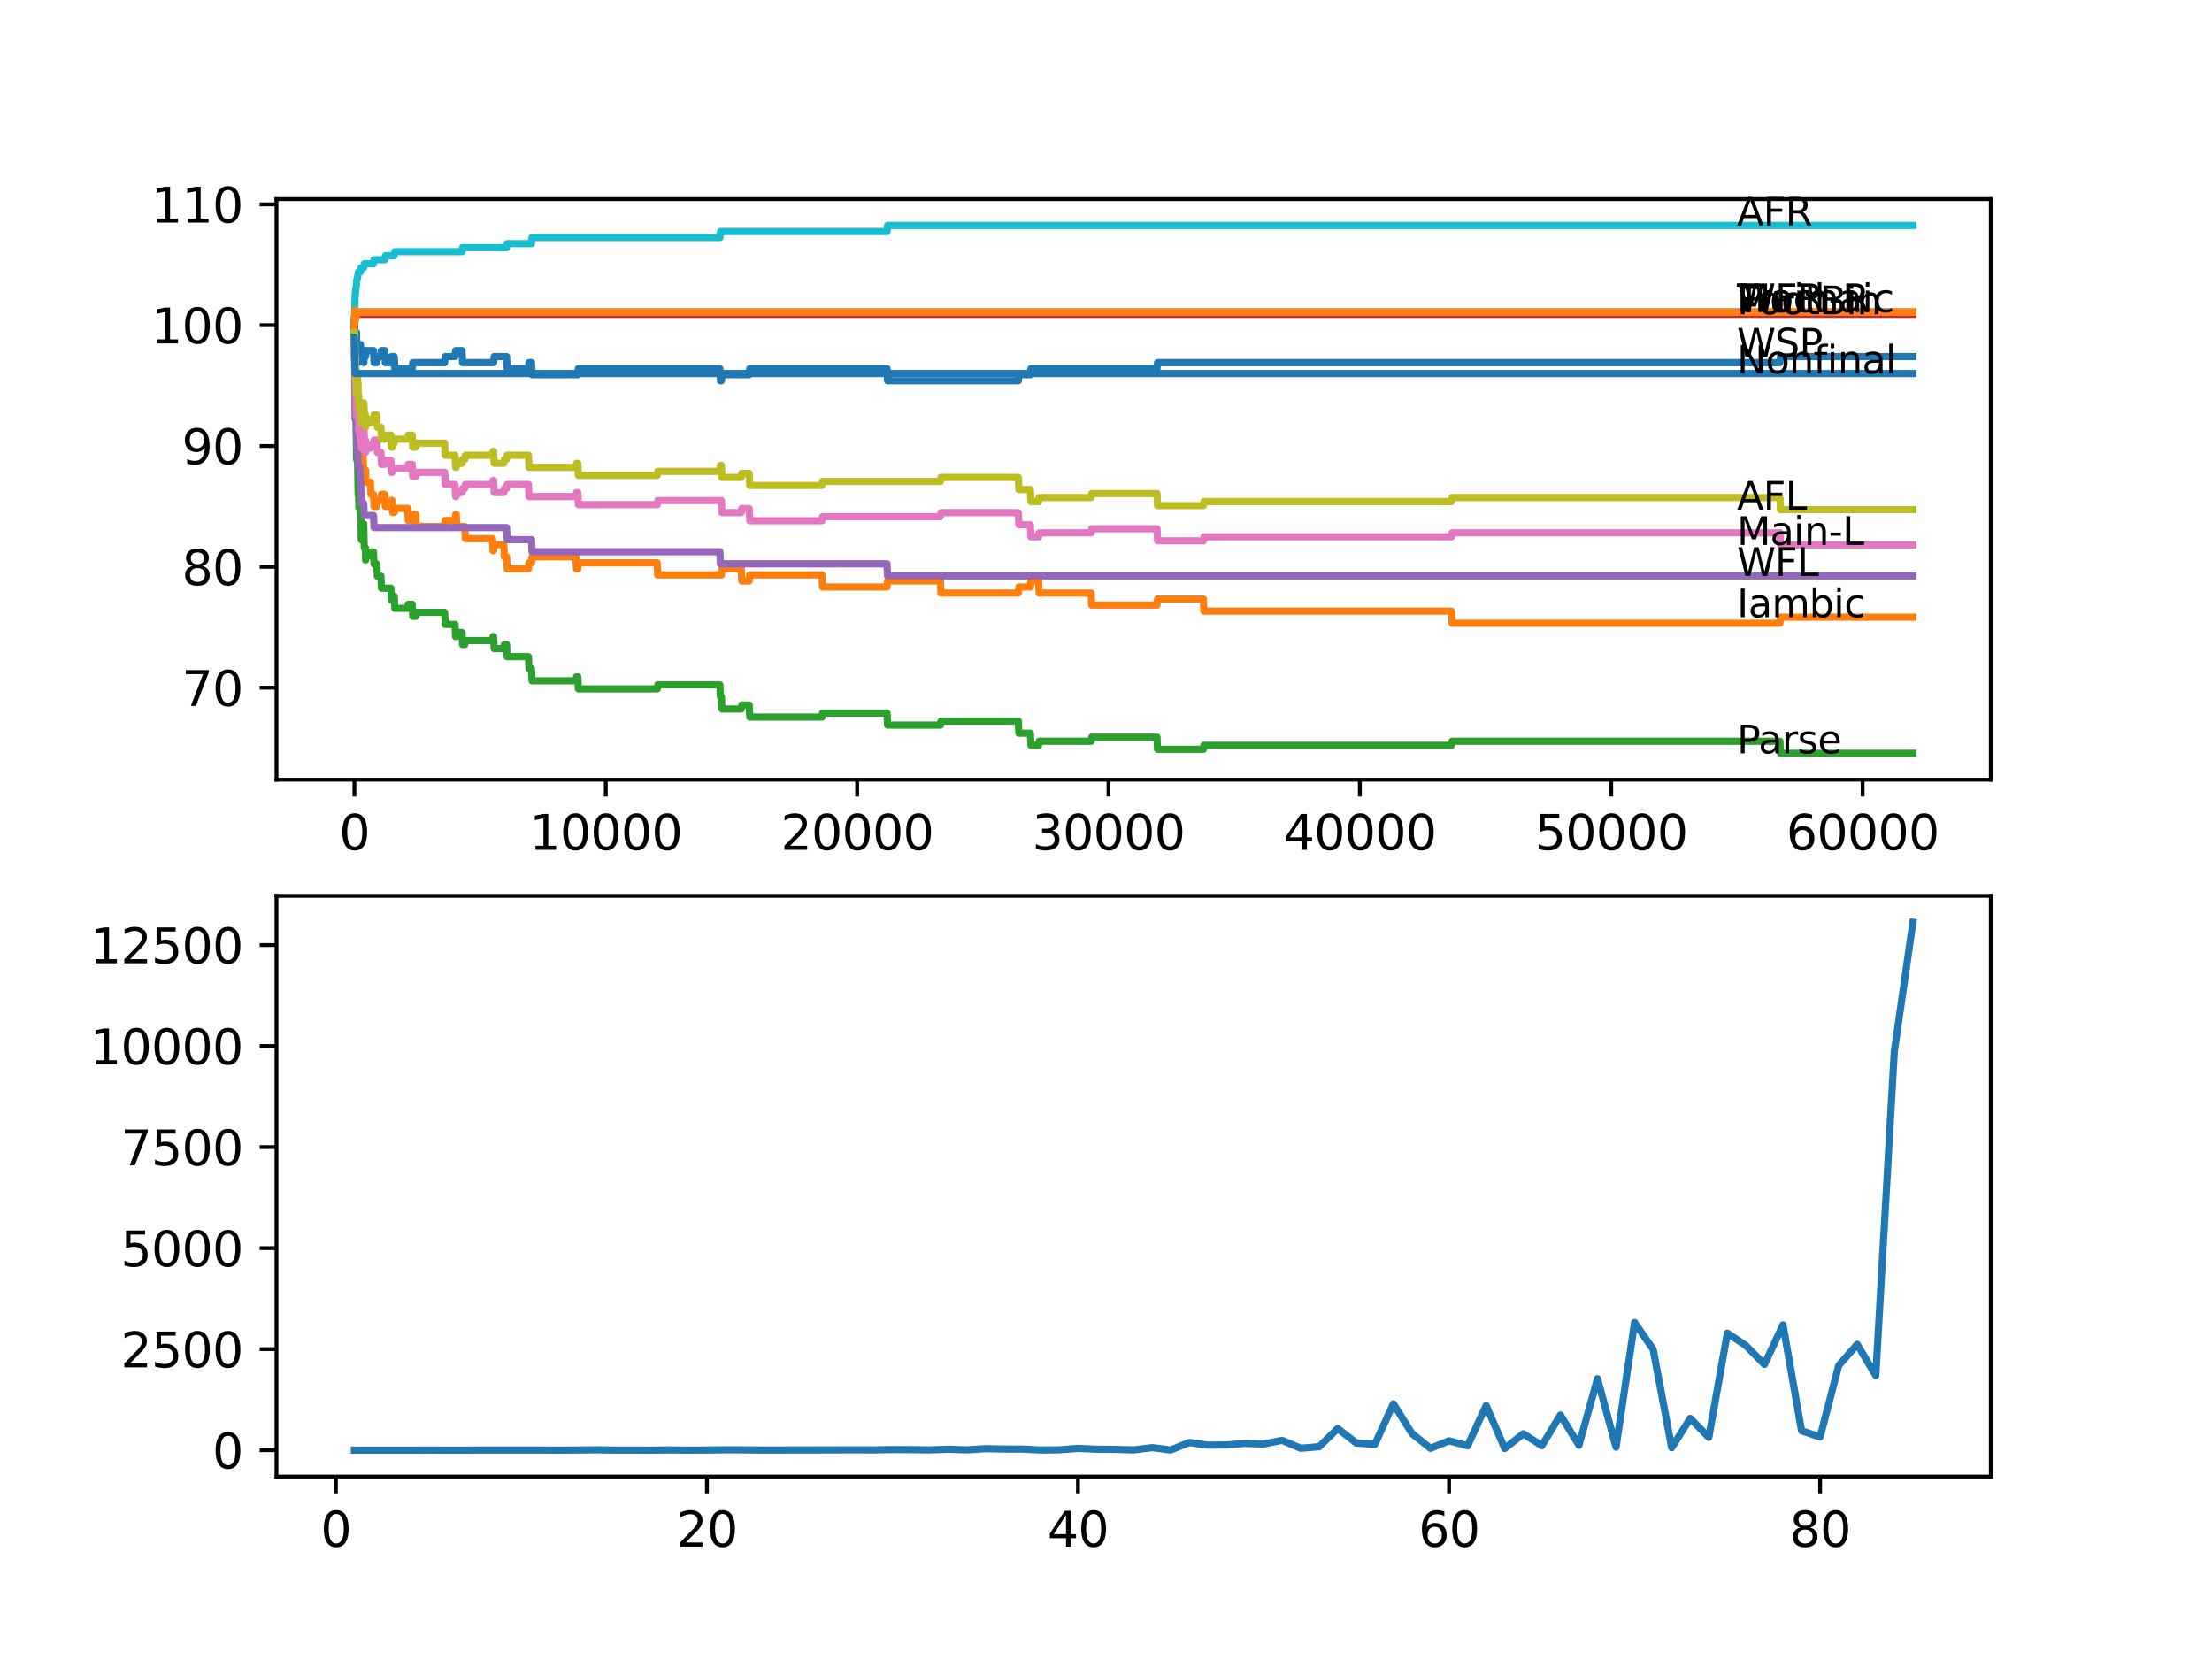 <?xml version="1.0" encoding="utf-8" standalone="no"?>
<!DOCTYPE svg PUBLIC "-//W3C//DTD SVG 1.1//EN"
  "http://www.w3.org/Graphics/SVG/1.1/DTD/svg11.dtd">
<svg xmlns:xlink="http://www.w3.org/1999/xlink" width="460.8pt" height="345.6pt" viewBox="0 0 460.8 345.6" xmlns="http://www.w3.org/2000/svg" version="1.1">
 <defs>
  <style type="text/css">*{stroke-linejoin: round; stroke-linecap: butt}</style>
 </defs>
 <g id="figure_1">
  <g id="patch_1">
   <path d="M 0 345.6 
L 460.8 345.6 
L 460.8 0 
L 0 0 
z
" style="fill: #ffffff"/>
  </g>
  <g id="axes_1">
   <g id="patch_2">
    <path d="M 57.6 162.432 
L 414.72 162.432 
L 414.72 41.472 
L 57.6 41.472 
z
" style="fill: #ffffff"/>
   </g>
   <g id="matplotlib.axis_1">
    <g id="xtick_1">
     <g id="line2d_1">
      <defs>
       <path id="m4bebb67bb1" d="M 0 0 
L 0 3.5 
" style="stroke: #000000; stroke-width: 0.8"/>
      </defs>
      <g>
       <use xlink:href="#m4bebb67bb1" x="73.827" y="162.432" style="stroke: #000000; stroke-width: 0.8"/>
      </g>
     </g>
     <g id="text_1">
      <!-- 0 -->
      <g transform="translate(70.646 177.03)scale(0.1 -0.1)">
       <defs>
        <path id="DejaVuSans-30" d="M 2034 4250 
Q 1547 4250 1301 3770 
Q 1056 3291 1056 2328 
Q 1056 1369 1301 889 
Q 1547 409 2034 409 
Q 2525 409 2770 889 
Q 3016 1369 3016 2328 
Q 3016 3291 2770 3770 
Q 2525 4250 2034 4250 
z
M 2034 4750 
Q 2819 4750 3233 4129 
Q 3647 3509 3647 2328 
Q 3647 1150 3233 529 
Q 2819 -91 2034 -91 
Q 1250 -91 836 529 
Q 422 1150 422 2328 
Q 422 3509 836 4129 
Q 1250 4750 2034 4750 
z
" transform="scale(0.016)"/>
       </defs>
       <use xlink:href="#DejaVuSans-30"/>
      </g>
     </g>
    </g>
    <g id="xtick_2">
     <g id="line2d_2">
      <g>
       <use xlink:href="#m4bebb67bb1" x="126.192" y="162.432" style="stroke: #000000; stroke-width: 0.8"/>
      </g>
     </g>
     <g id="text_2">
      <!-- 10000 -->
      <g transform="translate(110.286 177.03)scale(0.1 -0.1)">
       <defs>
        <path id="DejaVuSans-31" d="M 794 531 
L 1825 531 
L 1825 4091 
L 703 3866 
L 703 4441 
L 1819 4666 
L 2450 4666 
L 2450 531 
L 3481 531 
L 3481 0 
L 794 0 
L 794 531 
z
" transform="scale(0.016)"/>
       </defs>
       <use xlink:href="#DejaVuSans-31"/>
       <use xlink:href="#DejaVuSans-30" x="63.623"/>
       <use xlink:href="#DejaVuSans-30" x="127.246"/>
       <use xlink:href="#DejaVuSans-30" x="190.869"/>
       <use xlink:href="#DejaVuSans-30" x="254.492"/>
      </g>
     </g>
    </g>
    <g id="xtick_3">
     <g id="line2d_3">
      <g>
       <use xlink:href="#m4bebb67bb1" x="178.556" y="162.432" style="stroke: #000000; stroke-width: 0.8"/>
      </g>
     </g>
     <g id="text_3">
      <!-- 20000 -->
      <g transform="translate(162.65 177.03)scale(0.1 -0.1)">
       <defs>
        <path id="DejaVuSans-32" d="M 1228 531 
L 3431 531 
L 3431 0 
L 469 0 
L 469 531 
Q 828 903 1448 1529 
Q 2069 2156 2228 2338 
Q 2531 2678 2651 2914 
Q 2772 3150 2772 3378 
Q 2772 3750 2511 3984 
Q 2250 4219 1831 4219 
Q 1534 4219 1204 4116 
Q 875 4013 500 3803 
L 500 4441 
Q 881 4594 1212 4672 
Q 1544 4750 1819 4750 
Q 2544 4750 2975 4387 
Q 3406 4025 3406 3419 
Q 3406 3131 3298 2873 
Q 3191 2616 2906 2266 
Q 2828 2175 2409 1742 
Q 1991 1309 1228 531 
z
" transform="scale(0.016)"/>
       </defs>
       <use xlink:href="#DejaVuSans-32"/>
       <use xlink:href="#DejaVuSans-30" x="63.623"/>
       <use xlink:href="#DejaVuSans-30" x="127.246"/>
       <use xlink:href="#DejaVuSans-30" x="190.869"/>
       <use xlink:href="#DejaVuSans-30" x="254.492"/>
      </g>
     </g>
    </g>
    <g id="xtick_4">
     <g id="line2d_4">
      <g>
       <use xlink:href="#m4bebb67bb1" x="230.921" y="162.432" style="stroke: #000000; stroke-width: 0.8"/>
      </g>
     </g>
     <g id="text_4">
      <!-- 30000 -->
      <g transform="translate(215.015 177.03)scale(0.1 -0.1)">
       <defs>
        <path id="DejaVuSans-33" d="M 2597 2516 
Q 3050 2419 3304 2112 
Q 3559 1806 3559 1356 
Q 3559 666 3084 287 
Q 2609 -91 1734 -91 
Q 1441 -91 1130 -33 
Q 819 25 488 141 
L 488 750 
Q 750 597 1062 519 
Q 1375 441 1716 441 
Q 2309 441 2620 675 
Q 2931 909 2931 1356 
Q 2931 1769 2642 2001 
Q 2353 2234 1838 2234 
L 1294 2234 
L 1294 2753 
L 1863 2753 
Q 2328 2753 2575 2939 
Q 2822 3125 2822 3475 
Q 2822 3834 2567 4026 
Q 2313 4219 1838 4219 
Q 1578 4219 1281 4162 
Q 984 4106 628 3988 
L 628 4550 
Q 988 4650 1302 4700 
Q 1616 4750 1894 4750 
Q 2613 4750 3031 4423 
Q 3450 4097 3450 3541 
Q 3450 3153 3228 2886 
Q 3006 2619 2597 2516 
z
" transform="scale(0.016)"/>
       </defs>
       <use xlink:href="#DejaVuSans-33"/>
       <use xlink:href="#DejaVuSans-30" x="63.623"/>
       <use xlink:href="#DejaVuSans-30" x="127.246"/>
       <use xlink:href="#DejaVuSans-30" x="190.869"/>
       <use xlink:href="#DejaVuSans-30" x="254.492"/>
      </g>
     </g>
    </g>
    <g id="xtick_5">
     <g id="line2d_5">
      <g>
       <use xlink:href="#m4bebb67bb1" x="283.285" y="162.432" style="stroke: #000000; stroke-width: 0.8"/>
      </g>
     </g>
     <g id="text_5">
      <!-- 40000 -->
      <g transform="translate(267.379 177.03)scale(0.1 -0.1)">
       <defs>
        <path id="DejaVuSans-34" d="M 2419 4116 
L 825 1625 
L 2419 1625 
L 2419 4116 
z
M 2253 4666 
L 3047 4666 
L 3047 1625 
L 3713 1625 
L 3713 1100 
L 3047 1100 
L 3047 0 
L 2419 0 
L 2419 1100 
L 313 1100 
L 313 1709 
L 2253 4666 
z
" transform="scale(0.016)"/>
       </defs>
       <use xlink:href="#DejaVuSans-34"/>
       <use xlink:href="#DejaVuSans-30" x="63.623"/>
       <use xlink:href="#DejaVuSans-30" x="127.246"/>
       <use xlink:href="#DejaVuSans-30" x="190.869"/>
       <use xlink:href="#DejaVuSans-30" x="254.492"/>
      </g>
     </g>
    </g>
    <g id="xtick_6">
     <g id="line2d_6">
      <g>
       <use xlink:href="#m4bebb67bb1" x="335.65" y="162.432" style="stroke: #000000; stroke-width: 0.8"/>
      </g>
     </g>
     <g id="text_6">
      <!-- 50000 -->
      <g transform="translate(319.744 177.03)scale(0.1 -0.1)">
       <defs>
        <path id="DejaVuSans-35" d="M 691 4666 
L 3169 4666 
L 3169 4134 
L 1269 4134 
L 1269 2991 
Q 1406 3038 1543 3061 
Q 1681 3084 1819 3084 
Q 2600 3084 3056 2656 
Q 3513 2228 3513 1497 
Q 3513 744 3044 326 
Q 2575 -91 1722 -91 
Q 1428 -91 1123 -41 
Q 819 9 494 109 
L 494 744 
Q 775 591 1075 516 
Q 1375 441 1709 441 
Q 2250 441 2565 725 
Q 2881 1009 2881 1497 
Q 2881 1984 2565 2268 
Q 2250 2553 1709 2553 
Q 1456 2553 1204 2497 
Q 953 2441 691 2322 
L 691 4666 
z
" transform="scale(0.016)"/>
       </defs>
       <use xlink:href="#DejaVuSans-35"/>
       <use xlink:href="#DejaVuSans-30" x="63.623"/>
       <use xlink:href="#DejaVuSans-30" x="127.246"/>
       <use xlink:href="#DejaVuSans-30" x="190.869"/>
       <use xlink:href="#DejaVuSans-30" x="254.492"/>
      </g>
     </g>
    </g>
    <g id="xtick_7">
     <g id="line2d_7">
      <g>
       <use xlink:href="#m4bebb67bb1" x="388.014" y="162.432" style="stroke: #000000; stroke-width: 0.8"/>
      </g>
     </g>
     <g id="text_7">
      <!-- 60000 -->
      <g transform="translate(372.108 177.03)scale(0.1 -0.1)">
       <defs>
        <path id="DejaVuSans-36" d="M 2113 2584 
Q 1688 2584 1439 2293 
Q 1191 2003 1191 1497 
Q 1191 994 1439 701 
Q 1688 409 2113 409 
Q 2538 409 2786 701 
Q 3034 994 3034 1497 
Q 3034 2003 2786 2293 
Q 2538 2584 2113 2584 
z
M 3366 4563 
L 3366 3988 
Q 3128 4100 2886 4159 
Q 2644 4219 2406 4219 
Q 1781 4219 1451 3797 
Q 1122 3375 1075 2522 
Q 1259 2794 1537 2939 
Q 1816 3084 2150 3084 
Q 2853 3084 3261 2657 
Q 3669 2231 3669 1497 
Q 3669 778 3244 343 
Q 2819 -91 2113 -91 
Q 1303 -91 875 529 
Q 447 1150 447 2328 
Q 447 3434 972 4092 
Q 1497 4750 2381 4750 
Q 2619 4750 2861 4703 
Q 3103 4656 3366 4563 
z
" transform="scale(0.016)"/>
       </defs>
       <use xlink:href="#DejaVuSans-36"/>
       <use xlink:href="#DejaVuSans-30" x="63.623"/>
       <use xlink:href="#DejaVuSans-30" x="127.246"/>
       <use xlink:href="#DejaVuSans-30" x="190.869"/>
       <use xlink:href="#DejaVuSans-30" x="254.492"/>
      </g>
     </g>
    </g>
   </g>
   <g id="matplotlib.axis_2">
    <g id="ytick_1">
     <g id="line2d_8">
      <defs>
       <path id="m817c973806" d="M 0 0 
L -3.5 0 
" style="stroke: #000000; stroke-width: 0.8"/>
      </defs>
      <g>
       <use xlink:href="#m817c973806" x="57.6" y="143.257" style="stroke: #000000; stroke-width: 0.8"/>
      </g>
     </g>
     <g id="text_8">
      <!-- 70 -->
      <g transform="translate(37.875 147.056)scale(0.1 -0.1)">
       <defs>
        <path id="DejaVuSans-37" d="M 525 4666 
L 3525 4666 
L 3525 4397 
L 1831 0 
L 1172 0 
L 2766 4134 
L 525 4134 
L 525 4666 
z
" transform="scale(0.016)"/>
       </defs>
       <use xlink:href="#DejaVuSans-37"/>
       <use xlink:href="#DejaVuSans-30" x="63.623"/>
      </g>
     </g>
    </g>
    <g id="ytick_2">
     <g id="line2d_9">
      <g>
       <use xlink:href="#m817c973806" x="57.6" y="118.084" style="stroke: #000000; stroke-width: 0.8"/>
      </g>
     </g>
     <g id="text_9">
      <!-- 80 -->
      <g transform="translate(37.875 121.883)scale(0.1 -0.1)">
       <defs>
        <path id="DejaVuSans-38" d="M 2034 2216 
Q 1584 2216 1326 1975 
Q 1069 1734 1069 1313 
Q 1069 891 1326 650 
Q 1584 409 2034 409 
Q 2484 409 2743 651 
Q 3003 894 3003 1313 
Q 3003 1734 2745 1975 
Q 2488 2216 2034 2216 
z
M 1403 2484 
Q 997 2584 770 2862 
Q 544 3141 544 3541 
Q 544 4100 942 4425 
Q 1341 4750 2034 4750 
Q 2731 4750 3128 4425 
Q 3525 4100 3525 3541 
Q 3525 3141 3298 2862 
Q 3072 2584 2669 2484 
Q 3125 2378 3379 2068 
Q 3634 1759 3634 1313 
Q 3634 634 3220 271 
Q 2806 -91 2034 -91 
Q 1263 -91 848 271 
Q 434 634 434 1313 
Q 434 1759 690 2068 
Q 947 2378 1403 2484 
z
M 1172 3481 
Q 1172 3119 1398 2916 
Q 1625 2713 2034 2713 
Q 2441 2713 2670 2916 
Q 2900 3119 2900 3481 
Q 2900 3844 2670 4047 
Q 2441 4250 2034 4250 
Q 1625 4250 1398 4047 
Q 1172 3844 1172 3481 
z
" transform="scale(0.016)"/>
       </defs>
       <use xlink:href="#DejaVuSans-38"/>
       <use xlink:href="#DejaVuSans-30" x="63.623"/>
      </g>
     </g>
    </g>
    <g id="ytick_3">
     <g id="line2d_10">
      <g>
       <use xlink:href="#m817c973806" x="57.6" y="92.911" style="stroke: #000000; stroke-width: 0.8"/>
      </g>
     </g>
     <g id="text_10">
      <!-- 90 -->
      <g transform="translate(37.875 96.71)scale(0.1 -0.1)">
       <defs>
        <path id="DejaVuSans-39" d="M 703 97 
L 703 672 
Q 941 559 1184 500 
Q 1428 441 1663 441 
Q 2288 441 2617 861 
Q 2947 1281 2994 2138 
Q 2813 1869 2534 1725 
Q 2256 1581 1919 1581 
Q 1219 1581 811 2004 
Q 403 2428 403 3163 
Q 403 3881 828 4315 
Q 1253 4750 1959 4750 
Q 2769 4750 3195 4129 
Q 3622 3509 3622 2328 
Q 3622 1225 3098 567 
Q 2575 -91 1691 -91 
Q 1453 -91 1209 -44 
Q 966 3 703 97 
z
M 1959 2075 
Q 2384 2075 2632 2365 
Q 2881 2656 2881 3163 
Q 2881 3666 2632 3958 
Q 2384 4250 1959 4250 
Q 1534 4250 1286 3958 
Q 1038 3666 1038 3163 
Q 1038 2656 1286 2365 
Q 1534 2075 1959 2075 
z
" transform="scale(0.016)"/>
       </defs>
       <use xlink:href="#DejaVuSans-39"/>
       <use xlink:href="#DejaVuSans-30" x="63.623"/>
      </g>
     </g>
    </g>
    <g id="ytick_4">
     <g id="line2d_11">
      <g>
       <use xlink:href="#m817c973806" x="57.6" y="67.738" style="stroke: #000000; stroke-width: 0.8"/>
      </g>
     </g>
     <g id="text_11">
      <!-- 100 -->
      <g transform="translate(31.512 71.537)scale(0.1 -0.1)">
       <use xlink:href="#DejaVuSans-31"/>
       <use xlink:href="#DejaVuSans-30" x="63.623"/>
       <use xlink:href="#DejaVuSans-30" x="127.246"/>
      </g>
     </g>
    </g>
    <g id="ytick_5">
     <g id="line2d_12">
      <g>
       <use xlink:href="#m817c973806" x="57.6" y="42.565" style="stroke: #000000; stroke-width: 0.8"/>
      </g>
     </g>
     <g id="text_12">
      <!-- 110 -->
      <g transform="translate(31.512 46.364)scale(0.1 -0.1)">
       <use xlink:href="#DejaVuSans-31"/>
       <use xlink:href="#DejaVuSans-31" x="63.623"/>
       <use xlink:href="#DejaVuSans-30" x="127.246"/>
      </g>
     </g>
    </g>
   </g>
   <g id="line2d_13">
    <path d="M 73.833 67.738 
L 73.948 71.765 
L 73.969 71.765 
L 74.026 69.248 
L 74.084 70.507 
L 74.1 70.507 
L 74.194 69.248 
L 74.199 71.765 
L 74.205 71.765 
L 74.21 71.765 
L 74.257 69.248 
L 74.32 71.765 
L 74.403 71.765 
L 74.487 74.283 
L 74.513 73.024 
L 74.555 73.024 
L 74.592 75.541 
L 74.665 74.283 
L 74.712 74.283 
L 74.828 73.024 
L 74.948 73.024 
L 75.063 71.765 
L 75.095 71.765 
L 75.21 74.283 
L 75.236 74.283 
L 75.351 73.024 
L 75.765 73.024 
L 75.802 75.541 
L 75.875 74.283 
L 76.132 74.283 
L 76.247 73.024 
L 77.802 73.024 
L 77.917 75.541 
L 78.477 75.541 
L 78.593 74.283 
L 79.352 74.283 
L 79.467 73.024 
L 80.153 73.024 
L 80.268 75.541 
L 81.426 75.541 
L 81.541 74.283 
L 82.127 74.283 
L 82.242 76.8 
L 85.861 76.8 
L 85.976 75.541 
L 92.626 75.541 
L 92.742 74.283 
L 94.794 74.283 
L 94.909 73.024 
L 96.25 73.024 
L 96.365 75.541 
L 102.822 75.541 
L 102.937 74.283 
L 105.529 74.283 
L 105.644 76.8 
L 110.085 76.8 
L 110.2 75.541 
L 110.718 75.541 
L 110.833 78.059 
L 120.369 78.059 
L 120.484 76.8 
L 149.965 76.8 
L 150.081 79.317 
L 150.29 79.317 
L 150.405 78.059 
L 156.071 78.059 
L 156.186 76.8 
L 184.788 76.8 
L 184.903 79.317 
L 212.133 79.317 
L 212.248 78.059 
L 214.641 78.059 
L 214.756 76.8 
L 241.022 76.8 
L 241.137 75.541 
L 370.786 75.541 
L 370.902 74.283 
L 398.487 74.283 
L 398.487 74.283 
" clip-path="url(#p90374bee3c)" style="fill: none; stroke: #1f77b4; stroke-width: 1.5; stroke-linecap: square"/>
   </g>
   <g id="line2d_14">
    <path d="M 73.833 67.738 
L 73.848 67.109 
L 73.875 74.66 
L 73.885 74.66 
L 73.906 74.66 
L 74.016 77.807 
L 74.037 76.548 
L 74.084 82.842 
L 74.11 81.583 
L 74.152 81.583 
L 74.21 84.1 
L 74.262 81.583 
L 74.288 81.583 
L 74.414 89.135 
L 74.487 89.135 
L 74.555 87.876 
L 74.561 90.393 
L 74.597 89.135 
L 74.712 89.135 
L 74.754 87.876 
L 74.76 90.393 
L 74.817 90.393 
L 74.948 90.393 
L 75.063 89.135 
L 75.236 89.135 
L 75.257 87.876 
L 75.309 92.911 
L 75.33 92.911 
L 75.535 92.911 
L 75.65 95.428 
L 75.66 95.428 
L 75.781 100.463 
L 75.802 100.463 
L 75.917 99.204 
L 76.132 99.204 
L 76.158 97.945 
L 76.163 100.463 
L 76.236 100.463 
L 77.153 100.463 
L 77.268 102.98 
L 77.802 102.98 
L 77.917 105.497 
L 78.477 105.497 
L 78.593 104.239 
L 79.352 104.239 
L 79.467 102.98 
L 80.153 102.98 
L 80.268 105.497 
L 81.426 105.497 
L 81.541 104.239 
L 81.677 104.239 
L 81.792 106.756 
L 82.127 106.756 
L 82.242 105.917 
L 84.934 105.917 
L 85.049 108.434 
L 85.861 108.434 
L 85.976 107.175 
L 86.615 107.175 
L 86.73 109.693 
L 92.626 109.693 
L 92.742 108.434 
L 94.794 108.434 
L 94.909 107.175 
L 95.035 107.175 
L 95.15 109.693 
L 96.821 109.693 
L 96.936 112.21 
L 102.607 112.21 
L 102.722 114.727 
L 102.822 114.727 
L 102.937 113.469 
L 104.948 113.469 
L 105.063 115.986 
L 105.529 115.986 
L 105.644 118.503 
L 110.085 118.503 
L 110.2 117.245 
L 110.718 117.245 
L 110.833 115.986 
L 119.976 115.986 
L 120.092 118.503 
L 120.369 118.503 
L 120.484 117.245 
L 136.911 117.245 
L 137.026 119.762 
L 150.29 119.762 
L 150.405 118.503 
L 154.411 118.503 
L 154.526 121.02 
L 156.071 121.02 
L 156.186 119.762 
L 171.236 119.762 
L 171.351 122.279 
L 184.788 122.279 
L 184.903 121.02 
L 195.9 121.02 
L 196.015 123.538 
L 212.133 123.538 
L 212.248 122.279 
L 214.641 122.279 
L 214.756 121.02 
L 216.353 121.02 
L 216.468 123.538 
L 227.308 123.538 
L 227.423 126.055 
L 241.022 126.055 
L 241.137 124.796 
L 250.683 124.796 
L 250.798 127.314 
L 302.378 127.314 
L 302.493 129.831 
L 370.786 129.831 
L 370.902 128.572 
L 398.487 128.572 
L 398.487 128.572 
" clip-path="url(#p90374bee3c)" style="fill: none; stroke: #ff7f0e; stroke-width: 1.5; stroke-linecap: square"/>
   </g>
   <g id="line2d_15">
    <path d="M 73.833 67.738 
L 73.964 78.688 
L 74.016 78.688 
L 74.142 86.45 
L 74.152 86.45 
L 74.194 85.611 
L 74.215 90.645 
L 74.231 90.645 
L 74.288 95.68 
L 74.346 94.002 
L 74.367 94.002 
L 74.403 93.162 
L 74.409 95.68 
L 74.466 95.68 
L 74.487 95.68 
L 74.613 103.232 
L 74.712 103.232 
L 74.754 105.749 
L 74.822 104.91 
L 74.948 104.91 
L 75.063 107.427 
L 75.095 107.427 
L 75.21 109.944 
L 75.236 109.944 
L 75.257 112.462 
L 75.346 110.783 
L 75.535 110.783 
L 75.65 109.944 
L 75.66 109.944 
L 75.765 109.105 
L 75.885 114.14 
L 76.132 114.14 
L 76.158 116.657 
L 76.241 115.818 
L 77.153 115.818 
L 77.268 114.979 
L 77.802 114.979 
L 77.917 117.496 
L 78.477 117.496 
L 78.593 120.014 
L 79.352 120.014 
L 79.467 122.531 
L 81.426 122.531 
L 81.541 125.048 
L 81.677 125.048 
L 81.792 124.209 
L 82.127 124.209 
L 82.242 126.726 
L 84.934 126.726 
L 85.049 125.887 
L 85.861 125.887 
L 85.976 128.405 
L 86.615 128.405 
L 86.73 127.565 
L 92.626 127.565 
L 92.742 130.083 
L 94.794 130.083 
L 94.909 132.6 
L 95.035 132.6 
L 95.15 131.761 
L 96.25 131.761 
L 96.365 134.278 
L 96.821 134.278 
L 96.936 133.439 
L 102.607 133.439 
L 102.722 132.6 
L 102.822 132.6 
L 102.937 135.117 
L 104.948 135.117 
L 105.063 134.278 
L 105.529 134.278 
L 105.644 136.795 
L 110.085 136.795 
L 110.2 139.313 
L 110.718 139.313 
L 110.833 141.83 
L 119.976 141.83 
L 120.092 140.991 
L 120.369 140.991 
L 120.484 143.508 
L 136.911 143.508 
L 137.026 142.669 
L 149.965 142.669 
L 150.081 145.186 
L 150.29 145.186 
L 150.405 147.704 
L 154.411 147.704 
L 154.526 146.865 
L 156.071 146.865 
L 156.186 149.382 
L 171.236 149.382 
L 171.351 148.543 
L 184.788 148.543 
L 184.903 151.06 
L 195.9 151.06 
L 196.015 150.221 
L 212.133 150.221 
L 212.248 152.738 
L 214.641 152.738 
L 214.756 155.256 
L 216.353 155.256 
L 216.468 154.417 
L 227.308 154.417 
L 227.423 153.577 
L 241.022 153.577 
L 241.137 156.095 
L 250.683 156.095 
L 250.798 155.256 
L 302.378 155.256 
L 302.493 154.417 
L 370.786 154.417 
L 370.902 156.934 
L 398.487 156.934 
L 398.487 156.934 
" clip-path="url(#p90374bee3c)" style="fill: none; stroke: #2ca02c; stroke-width: 1.5; stroke-linecap: square"/>
   </g>
   <g id="line2d_16">
    <path d="M 73.833 67.738 
L 73.953 66.102 
L 74.037 66.102 
L 74.152 65.472 
L 398.487 65.472 
L 398.487 65.472 
" clip-path="url(#p90374bee3c)" style="fill: none; stroke: #d62728; stroke-width: 1.5; stroke-linecap: square"/>
   </g>
   <g id="line2d_17">
    <path d="M 73.833 70.255 
L 73.974 87.247 
L 74.194 87.247 
L 74.314 92.281 
L 74.403 92.281 
L 74.519 94.799 
L 74.555 94.799 
L 74.671 97.316 
L 74.948 97.316 
L 75.063 99.833 
L 75.095 99.833 
L 75.21 102.351 
L 75.236 102.351 
L 75.351 104.868 
L 75.765 104.868 
L 75.88 107.385 
L 77.802 107.385 
L 77.917 109.902 
L 105.529 109.902 
L 105.644 112.42 
L 110.718 112.42 
L 110.833 114.937 
L 149.965 114.937 
L 150.081 117.454 
L 184.788 117.454 
L 184.903 119.972 
L 398.487 119.972 
L 398.487 119.972 
" clip-path="url(#p90374bee3c)" style="fill: none; stroke: #9467bd; stroke-width: 1.5; stroke-linecap: square"/>
   </g>
   <g id="line2d_18">
    <path d="M 73.833 66.899 
L 73.843 66.899 
L 73.969 65.011 
L 398.487 65.011 
L 398.487 65.011 
" clip-path="url(#p90374bee3c)" style="fill: none; stroke: #8c564b; stroke-width: 1.5; stroke-linecap: square"/>
   </g>
   <g id="line2d_19">
    <path d="M 73.833 70.255 
L 73.838 70.255 
L 73.843 69.626 
L 73.869 74.157 
L 73.922 73.024 
L 73.927 73.024 
L 74.037 80.576 
L 74.047 79.108 
L 74.074 79.108 
L 74.152 83.303 
L 74.189 82.464 
L 74.194 82.464 
L 74.21 81.625 
L 74.236 86.659 
L 74.278 86.659 
L 74.288 86.659 
L 74.419 83.303 
L 74.487 83.303 
L 74.602 87.499 
L 74.712 87.499 
L 74.754 90.016 
L 74.822 89.177 
L 74.948 89.177 
L 75.063 91.694 
L 75.095 91.694 
L 75.21 90.855 
L 75.236 90.855 
L 75.257 93.372 
L 75.346 91.694 
L 75.535 91.694 
L 75.65 90.855 
L 75.66 90.855 
L 75.781 89.177 
L 75.802 89.177 
L 75.917 91.694 
L 76.132 91.694 
L 76.158 94.211 
L 76.241 93.372 
L 77.153 93.372 
L 77.268 92.533 
L 77.802 92.533 
L 77.917 91.694 
L 78.477 91.694 
L 78.593 94.211 
L 79.352 94.211 
L 79.467 96.729 
L 80.153 96.729 
L 80.268 95.89 
L 81.426 95.89 
L 81.541 98.407 
L 81.677 98.407 
L 81.792 97.568 
L 84.934 97.568 
L 85.049 96.729 
L 85.861 96.729 
L 85.976 99.246 
L 86.615 99.246 
L 86.73 98.407 
L 92.626 98.407 
L 92.742 100.924 
L 94.794 100.924 
L 94.909 103.441 
L 95.035 103.441 
L 95.15 102.602 
L 96.25 102.602 
L 96.365 101.763 
L 96.821 101.763 
L 96.936 100.924 
L 102.607 100.924 
L 102.722 100.085 
L 102.822 100.085 
L 102.937 102.602 
L 104.948 102.602 
L 105.063 101.763 
L 105.529 101.763 
L 105.644 100.924 
L 110.085 100.924 
L 110.2 103.441 
L 119.976 103.441 
L 120.092 102.602 
L 120.369 102.602 
L 120.484 105.12 
L 136.911 105.12 
L 137.026 104.28 
L 150.29 104.28 
L 150.405 106.798 
L 154.411 106.798 
L 154.526 105.959 
L 156.071 105.959 
L 156.186 108.476 
L 171.236 108.476 
L 171.351 107.637 
L 195.9 107.637 
L 196.015 106.798 
L 212.133 106.798 
L 212.248 109.315 
L 214.641 109.315 
L 214.756 111.832 
L 216.353 111.832 
L 216.468 110.993 
L 227.308 110.993 
L 227.423 110.154 
L 241.022 110.154 
L 241.137 112.671 
L 250.683 112.671 
L 250.798 111.832 
L 302.378 111.832 
L 302.493 110.993 
L 370.786 110.993 
L 370.902 113.511 
L 398.487 113.511 
L 398.487 113.511 
" clip-path="url(#p90374bee3c)" style="fill: none; stroke: #e377c2; stroke-width: 1.5; stroke-linecap: square"/>
   </g>
   <g id="line2d_20">
    <path d="M 73.833 66.899 
L 73.843 66.899 
L 73.969 65.011 
L 398.487 65.011 
L 398.487 65.011 
" clip-path="url(#p90374bee3c)" style="fill: none; stroke: #7f7f7f; stroke-width: 1.5; stroke-linecap: square"/>
   </g>
   <g id="line2d_21">
    <path d="M 73.833 70.255 
L 73.843 68.996 
L 73.869 73.528 
L 73.927 71.136 
L 74.026 77.429 
L 74.042 75.541 
L 74.074 74.702 
L 74.105 78.898 
L 74.131 78.898 
L 74.152 78.898 
L 74.21 77.22 
L 74.236 82.254 
L 74.241 82.254 
L 74.257 82.254 
L 74.388 78.898 
L 74.403 78.898 
L 74.487 78.059 
L 74.493 80.576 
L 74.503 80.576 
L 74.555 80.576 
L 74.592 79.737 
L 74.597 82.254 
L 74.655 82.254 
L 74.712 82.254 
L 74.754 84.771 
L 74.822 83.932 
L 74.948 83.932 
L 75.063 86.45 
L 75.095 86.45 
L 75.21 85.611 
L 75.236 85.611 
L 75.257 88.128 
L 75.346 86.45 
L 75.535 86.45 
L 75.65 85.611 
L 75.66 85.611 
L 75.781 83.932 
L 75.802 83.932 
L 75.917 86.45 
L 76.132 86.45 
L 76.158 88.967 
L 76.241 88.128 
L 77.153 88.128 
L 77.268 87.289 
L 77.802 87.289 
L 77.917 86.45 
L 78.477 86.45 
L 78.593 88.967 
L 79.352 88.967 
L 79.467 91.484 
L 80.153 91.484 
L 80.268 90.645 
L 81.426 90.645 
L 81.541 93.162 
L 81.677 93.162 
L 81.792 92.323 
L 82.127 92.323 
L 82.242 91.484 
L 84.934 91.484 
L 85.049 90.645 
L 85.861 90.645 
L 85.976 93.162 
L 86.615 93.162 
L 86.73 92.323 
L 92.626 92.323 
L 92.742 94.841 
L 94.794 94.841 
L 94.909 97.358 
L 95.035 97.358 
L 95.15 96.519 
L 96.25 96.519 
L 96.365 95.68 
L 96.821 95.68 
L 96.936 94.841 
L 102.607 94.841 
L 102.722 94.002 
L 102.822 94.002 
L 102.937 96.519 
L 104.948 96.519 
L 105.063 95.68 
L 105.529 95.68 
L 105.644 94.841 
L 110.085 94.841 
L 110.2 97.358 
L 119.976 97.358 
L 120.092 96.519 
L 120.369 96.519 
L 120.484 99.036 
L 136.911 99.036 
L 137.026 98.197 
L 149.965 98.197 
L 150.081 96.938 
L 150.29 96.938 
L 150.405 99.456 
L 154.411 99.456 
L 154.526 98.617 
L 156.071 98.617 
L 156.186 101.134 
L 171.236 101.134 
L 171.351 100.295 
L 195.9 100.295 
L 196.015 99.456 
L 212.133 99.456 
L 212.248 101.973 
L 214.641 101.973 
L 214.756 104.49 
L 216.353 104.49 
L 216.468 103.651 
L 227.308 103.651 
L 227.423 102.812 
L 241.022 102.812 
L 241.137 105.329 
L 250.683 105.329 
L 250.798 104.49 
L 302.378 104.49 
L 302.493 103.651 
L 370.786 103.651 
L 370.902 106.168 
L 398.487 106.168 
L 398.487 106.168 
" clip-path="url(#p90374bee3c)" style="fill: none; stroke: #bcbd22; stroke-width: 1.5; stroke-linecap: square"/>
   </g>
   <g id="line2d_22">
    <path d="M 73.833 66.899 
L 73.99 61.235 
L 74.026 61.235 
L 74.142 59.976 
L 74.194 59.976 
L 74.314 58.298 
L 74.403 58.298 
L 74.519 57.459 
L 74.555 57.459 
L 74.671 56.62 
L 75.095 56.62 
L 75.21 55.781 
L 75.765 55.781 
L 75.88 54.942 
L 77.802 54.942 
L 77.917 54.103 
L 80.153 54.103 
L 80.268 53.263 
L 82.127 53.263 
L 82.242 52.424 
L 96.25 52.424 
L 96.365 51.585 
L 105.529 51.585 
L 105.644 50.746 
L 110.718 50.746 
L 110.833 49.487 
L 149.965 49.487 
L 150.081 48.229 
L 184.788 48.229 
L 184.903 46.97 
L 398.487 46.97 
L 398.487 46.97 
" clip-path="url(#p90374bee3c)" style="fill: none; stroke: #17becf; stroke-width: 1.5; stroke-linecap: square"/>
   </g>
   <g id="line2d_23">
    <path d="M 73.833 70.255 
L 73.843 70.255 
L 73.969 77.807 
L 398.487 77.807 
L 398.487 77.807 
" clip-path="url(#p90374bee3c)" style="fill: none; stroke: #1f77b4; stroke-width: 1.5; stroke-linecap: square"/>
   </g>
   <g id="line2d_24">
    <path d="M 73.833 67.738 
L 73.838 67.738 
L 73.948 64.591 
L 73.953 67.109 
L 73.969 67.109 
L 74.084 65.85 
L 74.257 65.85 
L 74.372 65.011 
L 398.487 65.011 
L 398.487 65.011 
" clip-path="url(#p90374bee3c)" style="fill: none; stroke: #ff7f0e; stroke-width: 1.5; stroke-linecap: square"/>
   </g>
   <g id="patch_3">
    <path d="M 57.6 162.432 
L 57.6 41.472 
" style="fill: none; stroke: #000000; stroke-width: 0.8; stroke-linejoin: miter; stroke-linecap: square"/>
   </g>
   <g id="patch_4">
    <path d="M 414.72 162.432 
L 414.72 41.472 
" style="fill: none; stroke: #000000; stroke-width: 0.8; stroke-linejoin: miter; stroke-linecap: square"/>
   </g>
   <g id="patch_5">
    <path d="M 57.6 162.432 
L 414.72 162.432 
" style="fill: none; stroke: #000000; stroke-width: 0.8; stroke-linejoin: miter; stroke-linecap: square"/>
   </g>
   <g id="patch_6">
    <path d="M 57.6 41.472 
L 414.72 41.472 
" style="fill: none; stroke: #000000; stroke-width: 0.8; stroke-linejoin: miter; stroke-linecap: square"/>
   </g>
   <g id="text_13">
    <!-- WSP -->
    <g transform="translate(361.832 74.283)scale(0.08 -0.08)">
     <defs>
      <path id="DejaVuSans-57" d="M 213 4666 
L 850 4666 
L 1831 722 
L 2809 4666 
L 3519 4666 
L 4500 722 
L 5478 4666 
L 6119 4666 
L 4947 0 
L 4153 0 
L 3169 4050 
L 2175 0 
L 1381 0 
L 213 4666 
z
" transform="scale(0.016)"/>
      <path id="DejaVuSans-53" d="M 3425 4513 
L 3425 3897 
Q 3066 4069 2747 4153 
Q 2428 4238 2131 4238 
Q 1616 4238 1336 4038 
Q 1056 3838 1056 3469 
Q 1056 3159 1242 3001 
Q 1428 2844 1947 2747 
L 2328 2669 
Q 3034 2534 3370 2195 
Q 3706 1856 3706 1288 
Q 3706 609 3251 259 
Q 2797 -91 1919 -91 
Q 1588 -91 1214 -16 
Q 841 59 441 206 
L 441 856 
Q 825 641 1194 531 
Q 1563 422 1919 422 
Q 2459 422 2753 634 
Q 3047 847 3047 1241 
Q 3047 1584 2836 1778 
Q 2625 1972 2144 2069 
L 1759 2144 
Q 1053 2284 737 2584 
Q 422 2884 422 3419 
Q 422 4038 858 4394 
Q 1294 4750 2059 4750 
Q 2388 4750 2728 4690 
Q 3069 4631 3425 4513 
z
" transform="scale(0.016)"/>
      <path id="DejaVuSans-50" d="M 1259 4147 
L 1259 2394 
L 2053 2394 
Q 2494 2394 2734 2622 
Q 2975 2850 2975 3272 
Q 2975 3691 2734 3919 
Q 2494 4147 2053 4147 
L 1259 4147 
z
M 628 4666 
L 2053 4666 
Q 2838 4666 3239 4311 
Q 3641 3956 3641 3272 
Q 3641 2581 3239 2228 
Q 2838 1875 2053 1875 
L 1259 1875 
L 1259 0 
L 628 0 
L 628 4666 
z
" transform="scale(0.016)"/>
     </defs>
     <use xlink:href="#DejaVuSans-57"/>
     <use xlink:href="#DejaVuSans-53" x="98.877"/>
     <use xlink:href="#DejaVuSans-50" x="162.354"/>
    </g>
   </g>
   <g id="text_14">
    <!-- Iambic -->
    <g transform="translate(361.832 128.572)scale(0.08 -0.08)">
     <defs>
      <path id="DejaVuSans-49" d="M 628 4666 
L 1259 4666 
L 1259 0 
L 628 0 
L 628 4666 
z
" transform="scale(0.016)"/>
      <path id="DejaVuSans-61" d="M 2194 1759 
Q 1497 1759 1228 1600 
Q 959 1441 959 1056 
Q 959 750 1161 570 
Q 1363 391 1709 391 
Q 2188 391 2477 730 
Q 2766 1069 2766 1631 
L 2766 1759 
L 2194 1759 
z
M 3341 1997 
L 3341 0 
L 2766 0 
L 2766 531 
Q 2569 213 2275 61 
Q 1981 -91 1556 -91 
Q 1019 -91 701 211 
Q 384 513 384 1019 
Q 384 1609 779 1909 
Q 1175 2209 1959 2209 
L 2766 2209 
L 2766 2266 
Q 2766 2663 2505 2880 
Q 2244 3097 1772 3097 
Q 1472 3097 1187 3025 
Q 903 2953 641 2809 
L 641 3341 
Q 956 3463 1253 3523 
Q 1550 3584 1831 3584 
Q 2591 3584 2966 3190 
Q 3341 2797 3341 1997 
z
" transform="scale(0.016)"/>
      <path id="DejaVuSans-6d" d="M 3328 2828 
Q 3544 3216 3844 3400 
Q 4144 3584 4550 3584 
Q 5097 3584 5394 3201 
Q 5691 2819 5691 2113 
L 5691 0 
L 5113 0 
L 5113 2094 
Q 5113 2597 4934 2840 
Q 4756 3084 4391 3084 
Q 3944 3084 3684 2787 
Q 3425 2491 3425 1978 
L 3425 0 
L 2847 0 
L 2847 2094 
Q 2847 2600 2669 2842 
Q 2491 3084 2119 3084 
Q 1678 3084 1418 2786 
Q 1159 2488 1159 1978 
L 1159 0 
L 581 0 
L 581 3500 
L 1159 3500 
L 1159 2956 
Q 1356 3278 1631 3431 
Q 1906 3584 2284 3584 
Q 2666 3584 2933 3390 
Q 3200 3197 3328 2828 
z
" transform="scale(0.016)"/>
      <path id="DejaVuSans-62" d="M 3116 1747 
Q 3116 2381 2855 2742 
Q 2594 3103 2138 3103 
Q 1681 3103 1420 2742 
Q 1159 2381 1159 1747 
Q 1159 1113 1420 752 
Q 1681 391 2138 391 
Q 2594 391 2855 752 
Q 3116 1113 3116 1747 
z
M 1159 2969 
Q 1341 3281 1617 3432 
Q 1894 3584 2278 3584 
Q 2916 3584 3314 3078 
Q 3713 2572 3713 1747 
Q 3713 922 3314 415 
Q 2916 -91 2278 -91 
Q 1894 -91 1617 61 
Q 1341 213 1159 525 
L 1159 0 
L 581 0 
L 581 4863 
L 1159 4863 
L 1159 2969 
z
" transform="scale(0.016)"/>
      <path id="DejaVuSans-69" d="M 603 3500 
L 1178 3500 
L 1178 0 
L 603 0 
L 603 3500 
z
M 603 4863 
L 1178 4863 
L 1178 4134 
L 603 4134 
L 603 4863 
z
" transform="scale(0.016)"/>
      <path id="DejaVuSans-63" d="M 3122 3366 
L 3122 2828 
Q 2878 2963 2633 3030 
Q 2388 3097 2138 3097 
Q 1578 3097 1268 2742 
Q 959 2388 959 1747 
Q 959 1106 1268 751 
Q 1578 397 2138 397 
Q 2388 397 2633 464 
Q 2878 531 3122 666 
L 3122 134 
Q 2881 22 2623 -34 
Q 2366 -91 2075 -91 
Q 1284 -91 818 406 
Q 353 903 353 1747 
Q 353 2603 823 3093 
Q 1294 3584 2113 3584 
Q 2378 3584 2631 3529 
Q 2884 3475 3122 3366 
z
" transform="scale(0.016)"/>
     </defs>
     <use xlink:href="#DejaVuSans-49"/>
     <use xlink:href="#DejaVuSans-61" x="29.492"/>
     <use xlink:href="#DejaVuSans-6d" x="90.771"/>
     <use xlink:href="#DejaVuSans-62" x="188.184"/>
     <use xlink:href="#DejaVuSans-69" x="251.66"/>
     <use xlink:href="#DejaVuSans-63" x="279.443"/>
    </g>
   </g>
   <g id="text_15">
    <!-- Parse -->
    <g transform="translate(361.832 156.934)scale(0.08 -0.08)">
     <defs>
      <path id="DejaVuSans-72" d="M 2631 2963 
Q 2534 3019 2420 3045 
Q 2306 3072 2169 3072 
Q 1681 3072 1420 2755 
Q 1159 2438 1159 1844 
L 1159 0 
L 581 0 
L 581 3500 
L 1159 3500 
L 1159 2956 
Q 1341 3275 1631 3429 
Q 1922 3584 2338 3584 
Q 2397 3584 2469 3576 
Q 2541 3569 2628 3553 
L 2631 2963 
z
" transform="scale(0.016)"/>
      <path id="DejaVuSans-73" d="M 2834 3397 
L 2834 2853 
Q 2591 2978 2328 3040 
Q 2066 3103 1784 3103 
Q 1356 3103 1142 2972 
Q 928 2841 928 2578 
Q 928 2378 1081 2264 
Q 1234 2150 1697 2047 
L 1894 2003 
Q 2506 1872 2764 1633 
Q 3022 1394 3022 966 
Q 3022 478 2636 193 
Q 2250 -91 1575 -91 
Q 1294 -91 989 -36 
Q 684 19 347 128 
L 347 722 
Q 666 556 975 473 
Q 1284 391 1588 391 
Q 1994 391 2212 530 
Q 2431 669 2431 922 
Q 2431 1156 2273 1281 
Q 2116 1406 1581 1522 
L 1381 1569 
Q 847 1681 609 1914 
Q 372 2147 372 2553 
Q 372 3047 722 3315 
Q 1072 3584 1716 3584 
Q 2034 3584 2315 3537 
Q 2597 3491 2834 3397 
z
" transform="scale(0.016)"/>
      <path id="DejaVuSans-65" d="M 3597 1894 
L 3597 1613 
L 953 1613 
Q 991 1019 1311 708 
Q 1631 397 2203 397 
Q 2534 397 2845 478 
Q 3156 559 3463 722 
L 3463 178 
Q 3153 47 2828 -22 
Q 2503 -91 2169 -91 
Q 1331 -91 842 396 
Q 353 884 353 1716 
Q 353 2575 817 3079 
Q 1281 3584 2069 3584 
Q 2775 3584 3186 3129 
Q 3597 2675 3597 1894 
z
M 3022 2063 
Q 3016 2534 2758 2815 
Q 2500 3097 2075 3097 
Q 1594 3097 1305 2825 
Q 1016 2553 972 2059 
L 3022 2063 
z
" transform="scale(0.016)"/>
     </defs>
     <use xlink:href="#DejaVuSans-50"/>
     <use xlink:href="#DejaVuSans-61" x="55.803"/>
     <use xlink:href="#DejaVuSans-72" x="117.082"/>
     <use xlink:href="#DejaVuSans-73" x="158.195"/>
     <use xlink:href="#DejaVuSans-65" x="210.295"/>
    </g>
   </g>
   <g id="text_16">
    <!-- FootBin -->
    <g transform="translate(361.832 65.472)scale(0.08 -0.08)">
     <defs>
      <path id="DejaVuSans-46" d="M 628 4666 
L 3309 4666 
L 3309 4134 
L 1259 4134 
L 1259 2759 
L 3109 2759 
L 3109 2228 
L 1259 2228 
L 1259 0 
L 628 0 
L 628 4666 
z
" transform="scale(0.016)"/>
      <path id="DejaVuSans-6f" d="M 1959 3097 
Q 1497 3097 1228 2736 
Q 959 2375 959 1747 
Q 959 1119 1226 758 
Q 1494 397 1959 397 
Q 2419 397 2687 759 
Q 2956 1122 2956 1747 
Q 2956 2369 2687 2733 
Q 2419 3097 1959 3097 
z
M 1959 3584 
Q 2709 3584 3137 3096 
Q 3566 2609 3566 1747 
Q 3566 888 3137 398 
Q 2709 -91 1959 -91 
Q 1206 -91 779 398 
Q 353 888 353 1747 
Q 353 2609 779 3096 
Q 1206 3584 1959 3584 
z
" transform="scale(0.016)"/>
      <path id="DejaVuSans-74" d="M 1172 4494 
L 1172 3500 
L 2356 3500 
L 2356 3053 
L 1172 3053 
L 1172 1153 
Q 1172 725 1289 603 
Q 1406 481 1766 481 
L 2356 481 
L 2356 0 
L 1766 0 
Q 1100 0 847 248 
Q 594 497 594 1153 
L 594 3053 
L 172 3053 
L 172 3500 
L 594 3500 
L 594 4494 
L 1172 4494 
z
" transform="scale(0.016)"/>
      <path id="DejaVuSans-42" d="M 1259 2228 
L 1259 519 
L 2272 519 
Q 2781 519 3026 730 
Q 3272 941 3272 1375 
Q 3272 1813 3026 2020 
Q 2781 2228 2272 2228 
L 1259 2228 
z
M 1259 4147 
L 1259 2741 
L 2194 2741 
Q 2656 2741 2882 2914 
Q 3109 3088 3109 3444 
Q 3109 3797 2882 3972 
Q 2656 4147 2194 4147 
L 1259 4147 
z
M 628 4666 
L 2241 4666 
Q 2963 4666 3353 4366 
Q 3744 4066 3744 3513 
Q 3744 3084 3544 2831 
Q 3344 2578 2956 2516 
Q 3422 2416 3680 2098 
Q 3938 1781 3938 1306 
Q 3938 681 3513 340 
Q 3088 0 2303 0 
L 628 0 
L 628 4666 
z
" transform="scale(0.016)"/>
      <path id="DejaVuSans-6e" d="M 3513 2113 
L 3513 0 
L 2938 0 
L 2938 2094 
Q 2938 2591 2744 2837 
Q 2550 3084 2163 3084 
Q 1697 3084 1428 2787 
Q 1159 2491 1159 1978 
L 1159 0 
L 581 0 
L 581 3500 
L 1159 3500 
L 1159 2956 
Q 1366 3272 1645 3428 
Q 1925 3584 2291 3584 
Q 2894 3584 3203 3211 
Q 3513 2838 3513 2113 
z
" transform="scale(0.016)"/>
     </defs>
     <use xlink:href="#DejaVuSans-46"/>
     <use xlink:href="#DejaVuSans-6f" x="53.895"/>
     <use xlink:href="#DejaVuSans-6f" x="115.076"/>
     <use xlink:href="#DejaVuSans-74" x="176.258"/>
     <use xlink:href="#DejaVuSans-42" x="215.467"/>
     <use xlink:href="#DejaVuSans-69" x="284.07"/>
     <use xlink:href="#DejaVuSans-6e" x="311.854"/>
    </g>
   </g>
   <g id="text_17">
    <!-- WFL -->
    <g transform="translate(361.832 119.972)scale(0.08 -0.08)">
     <defs>
      <path id="DejaVuSans-4c" d="M 628 4666 
L 1259 4666 
L 1259 531 
L 3531 531 
L 3531 0 
L 628 0 
L 628 4666 
z
" transform="scale(0.016)"/>
     </defs>
     <use xlink:href="#DejaVuSans-57"/>
     <use xlink:href="#DejaVuSans-46" x="98.877"/>
     <use xlink:href="#DejaVuSans-4c" x="156.396"/>
    </g>
   </g>
   <g id="text_18">
    <!-- WFR -->
    <g transform="translate(361.832 65.011)scale(0.08 -0.08)">
     <defs>
      <path id="DejaVuSans-52" d="M 2841 2188 
Q 3044 2119 3236 1894 
Q 3428 1669 3622 1275 
L 4263 0 
L 3584 0 
L 2988 1197 
Q 2756 1666 2539 1819 
Q 2322 1972 1947 1972 
L 1259 1972 
L 1259 0 
L 628 0 
L 628 4666 
L 2053 4666 
Q 2853 4666 3247 4331 
Q 3641 3997 3641 3322 
Q 3641 2881 3436 2590 
Q 3231 2300 2841 2188 
z
M 1259 4147 
L 1259 2491 
L 2053 2491 
Q 2509 2491 2742 2702 
Q 2975 2913 2975 3322 
Q 2975 3731 2742 3939 
Q 2509 4147 2053 4147 
L 1259 4147 
z
" transform="scale(0.016)"/>
     </defs>
     <use xlink:href="#DejaVuSans-57"/>
     <use xlink:href="#DejaVuSans-46" x="98.877"/>
     <use xlink:href="#DejaVuSans-52" x="156.396"/>
    </g>
   </g>
   <g id="text_19">
    <!-- Main-L -->
    <g transform="translate(361.832 113.511)scale(0.08 -0.08)">
     <defs>
      <path id="DejaVuSans-4d" d="M 628 4666 
L 1569 4666 
L 2759 1491 
L 3956 4666 
L 4897 4666 
L 4897 0 
L 4281 0 
L 4281 4097 
L 3078 897 
L 2444 897 
L 1241 4097 
L 1241 0 
L 628 0 
L 628 4666 
z
" transform="scale(0.016)"/>
      <path id="DejaVuSans-2d" d="M 313 2009 
L 1997 2009 
L 1997 1497 
L 313 1497 
L 313 2009 
z
" transform="scale(0.016)"/>
     </defs>
     <use xlink:href="#DejaVuSans-4d"/>
     <use xlink:href="#DejaVuSans-61" x="86.279"/>
     <use xlink:href="#DejaVuSans-69" x="147.559"/>
     <use xlink:href="#DejaVuSans-6e" x="175.342"/>
     <use xlink:href="#DejaVuSans-2d" x="238.721"/>
     <use xlink:href="#DejaVuSans-4c" x="274.805"/>
    </g>
   </g>
   <g id="text_20">
    <!-- Main-R -->
    <g transform="translate(361.832 65.011)scale(0.08 -0.08)">
     <use xlink:href="#DejaVuSans-4d"/>
     <use xlink:href="#DejaVuSans-61" x="86.279"/>
     <use xlink:href="#DejaVuSans-69" x="147.559"/>
     <use xlink:href="#DejaVuSans-6e" x="175.342"/>
     <use xlink:href="#DejaVuSans-2d" x="238.721"/>
     <use xlink:href="#DejaVuSans-52" x="274.805"/>
    </g>
   </g>
   <g id="text_21">
    <!-- AFL -->
    <g transform="translate(361.832 106.168)scale(0.08 -0.08)">
     <defs>
      <path id="DejaVuSans-41" d="M 2188 4044 
L 1331 1722 
L 3047 1722 
L 2188 4044 
z
M 1831 4666 
L 2547 4666 
L 4325 0 
L 3669 0 
L 3244 1197 
L 1141 1197 
L 716 0 
L 50 0 
L 1831 4666 
z
" transform="scale(0.016)"/>
     </defs>
     <use xlink:href="#DejaVuSans-41"/>
     <use xlink:href="#DejaVuSans-46" x="68.408"/>
     <use xlink:href="#DejaVuSans-4c" x="125.928"/>
    </g>
   </g>
   <g id="text_22">
    <!-- AFR -->
    <g transform="translate(361.832 46.97)scale(0.08 -0.08)">
     <use xlink:href="#DejaVuSans-41"/>
     <use xlink:href="#DejaVuSans-46" x="68.408"/>
     <use xlink:href="#DejaVuSans-52" x="125.928"/>
    </g>
   </g>
   <g id="text_23">
    <!-- Nonfinal -->
    <g transform="translate(361.832 77.807)scale(0.08 -0.08)">
     <defs>
      <path id="DejaVuSans-4e" d="M 628 4666 
L 1478 4666 
L 3547 763 
L 3547 4666 
L 4159 4666 
L 4159 0 
L 3309 0 
L 1241 3903 
L 1241 0 
L 628 0 
L 628 4666 
z
" transform="scale(0.016)"/>
      <path id="DejaVuSans-66" d="M 2375 4863 
L 2375 4384 
L 1825 4384 
Q 1516 4384 1395 4259 
Q 1275 4134 1275 3809 
L 1275 3500 
L 2222 3500 
L 2222 3053 
L 1275 3053 
L 1275 0 
L 697 0 
L 697 3053 
L 147 3053 
L 147 3500 
L 697 3500 
L 697 3744 
Q 697 4328 969 4595 
Q 1241 4863 1831 4863 
L 2375 4863 
z
" transform="scale(0.016)"/>
      <path id="DejaVuSans-6c" d="M 603 4863 
L 1178 4863 
L 1178 0 
L 603 0 
L 603 4863 
z
" transform="scale(0.016)"/>
     </defs>
     <use xlink:href="#DejaVuSans-4e"/>
     <use xlink:href="#DejaVuSans-6f" x="74.805"/>
     <use xlink:href="#DejaVuSans-6e" x="135.986"/>
     <use xlink:href="#DejaVuSans-66" x="199.365"/>
     <use xlink:href="#DejaVuSans-69" x="234.57"/>
     <use xlink:href="#DejaVuSans-6e" x="262.354"/>
     <use xlink:href="#DejaVuSans-61" x="325.732"/>
     <use xlink:href="#DejaVuSans-6c" x="387.012"/>
    </g>
   </g>
   <g id="text_24">
    <!-- Trochaic -->
    <g transform="translate(361.832 65.011)scale(0.08 -0.08)">
     <defs>
      <path id="DejaVuSans-54" d="M -19 4666 
L 3928 4666 
L 3928 4134 
L 2272 4134 
L 2272 0 
L 1638 0 
L 1638 4134 
L -19 4134 
L -19 4666 
z
" transform="scale(0.016)"/>
      <path id="DejaVuSans-68" d="M 3513 2113 
L 3513 0 
L 2938 0 
L 2938 2094 
Q 2938 2591 2744 2837 
Q 2550 3084 2163 3084 
Q 1697 3084 1428 2787 
Q 1159 2491 1159 1978 
L 1159 0 
L 581 0 
L 581 4863 
L 1159 4863 
L 1159 2956 
Q 1366 3272 1645 3428 
Q 1925 3584 2291 3584 
Q 2894 3584 3203 3211 
Q 3513 2838 3513 2113 
z
" transform="scale(0.016)"/>
     </defs>
     <use xlink:href="#DejaVuSans-54"/>
     <use xlink:href="#DejaVuSans-72" x="46.334"/>
     <use xlink:href="#DejaVuSans-6f" x="85.197"/>
     <use xlink:href="#DejaVuSans-63" x="146.379"/>
     <use xlink:href="#DejaVuSans-68" x="201.359"/>
     <use xlink:href="#DejaVuSans-61" x="264.738"/>
     <use xlink:href="#DejaVuSans-69" x="326.018"/>
     <use xlink:href="#DejaVuSans-63" x="353.801"/>
    </g>
   </g>
  </g>
  <g id="axes_2">
   <g id="patch_7">
    <path d="M 57.6 307.584 
L 414.72 307.584 
L 414.72 186.624 
L 57.6 186.624 
z
" style="fill: #ffffff"/>
   </g>
   <g id="matplotlib.axis_3">
    <g id="xtick_8">
     <g id="line2d_25">
      <g>
       <use xlink:href="#m4bebb67bb1" x="69.968" y="307.584" style="stroke: #000000; stroke-width: 0.8"/>
      </g>
     </g>
     <g id="text_25">
      <!-- 0 -->
      <g transform="translate(66.787 322.182)scale(0.1 -0.1)">
       <use xlink:href="#DejaVuSans-30"/>
      </g>
     </g>
    </g>
    <g id="xtick_9">
     <g id="line2d_26">
      <g>
       <use xlink:href="#m4bebb67bb1" x="147.266" y="307.584" style="stroke: #000000; stroke-width: 0.8"/>
      </g>
     </g>
     <g id="text_26">
      <!-- 20 -->
      <g transform="translate(140.904 322.182)scale(0.1 -0.1)">
       <use xlink:href="#DejaVuSans-32"/>
       <use xlink:href="#DejaVuSans-30" x="63.623"/>
      </g>
     </g>
    </g>
    <g id="xtick_10">
     <g id="line2d_27">
      <g>
       <use xlink:href="#m4bebb67bb1" x="224.565" y="307.584" style="stroke: #000000; stroke-width: 0.8"/>
      </g>
     </g>
     <g id="text_27">
      <!-- 40 -->
      <g transform="translate(218.203 322.182)scale(0.1 -0.1)">
       <use xlink:href="#DejaVuSans-34"/>
       <use xlink:href="#DejaVuSans-30" x="63.623"/>
      </g>
     </g>
    </g>
    <g id="xtick_11">
     <g id="line2d_28">
      <g>
       <use xlink:href="#m4bebb67bb1" x="301.864" y="307.584" style="stroke: #000000; stroke-width: 0.8"/>
      </g>
     </g>
     <g id="text_28">
      <!-- 60 -->
      <g transform="translate(295.501 322.182)scale(0.1 -0.1)">
       <use xlink:href="#DejaVuSans-36"/>
       <use xlink:href="#DejaVuSans-30" x="63.623"/>
      </g>
     </g>
    </g>
    <g id="xtick_12">
     <g id="line2d_29">
      <g>
       <use xlink:href="#m4bebb67bb1" x="379.163" y="307.584" style="stroke: #000000; stroke-width: 0.8"/>
      </g>
     </g>
     <g id="text_29">
      <!-- 80 -->
      <g transform="translate(372.8 322.182)scale(0.1 -0.1)">
       <use xlink:href="#DejaVuSans-38"/>
       <use xlink:href="#DejaVuSans-30" x="63.623"/>
      </g>
     </g>
    </g>
   </g>
   <g id="matplotlib.axis_4">
    <g id="ytick_6">
     <g id="line2d_30">
      <g>
       <use xlink:href="#m817c973806" x="57.6" y="302.094" style="stroke: #000000; stroke-width: 0.8"/>
      </g>
     </g>
     <g id="text_30">
      <!-- 0 -->
      <g transform="translate(44.237 305.893)scale(0.1 -0.1)">
       <use xlink:href="#DejaVuSans-30"/>
      </g>
     </g>
    </g>
    <g id="ytick_7">
     <g id="line2d_31">
      <g>
       <use xlink:href="#m817c973806" x="57.6" y="281.049" style="stroke: #000000; stroke-width: 0.8"/>
      </g>
     </g>
     <g id="text_31">
      <!-- 2500 -->
      <g transform="translate(25.15 284.849)scale(0.1 -0.1)">
       <use xlink:href="#DejaVuSans-32"/>
       <use xlink:href="#DejaVuSans-35" x="63.623"/>
       <use xlink:href="#DejaVuSans-30" x="127.246"/>
       <use xlink:href="#DejaVuSans-30" x="190.869"/>
      </g>
     </g>
    </g>
    <g id="ytick_8">
     <g id="line2d_32">
      <g>
       <use xlink:href="#m817c973806" x="57.6" y="260.005" style="stroke: #000000; stroke-width: 0.8"/>
      </g>
     </g>
     <g id="text_32">
      <!-- 5000 -->
      <g transform="translate(25.15 263.804)scale(0.1 -0.1)">
       <use xlink:href="#DejaVuSans-35"/>
       <use xlink:href="#DejaVuSans-30" x="63.623"/>
       <use xlink:href="#DejaVuSans-30" x="127.246"/>
       <use xlink:href="#DejaVuSans-30" x="190.869"/>
      </g>
     </g>
    </g>
    <g id="ytick_9">
     <g id="line2d_33">
      <g>
       <use xlink:href="#m817c973806" x="57.6" y="238.96" style="stroke: #000000; stroke-width: 0.8"/>
      </g>
     </g>
     <g id="text_33">
      <!-- 7500 -->
      <g transform="translate(25.15 242.759)scale(0.1 -0.1)">
       <use xlink:href="#DejaVuSans-37"/>
       <use xlink:href="#DejaVuSans-35" x="63.623"/>
       <use xlink:href="#DejaVuSans-30" x="127.246"/>
       <use xlink:href="#DejaVuSans-30" x="190.869"/>
      </g>
     </g>
    </g>
    <g id="ytick_10">
     <g id="line2d_34">
      <g>
       <use xlink:href="#m817c973806" x="57.6" y="217.915" style="stroke: #000000; stroke-width: 0.8"/>
      </g>
     </g>
     <g id="text_34">
      <!-- 10000 -->
      <g transform="translate(18.788 221.714)scale(0.1 -0.1)">
       <use xlink:href="#DejaVuSans-31"/>
       <use xlink:href="#DejaVuSans-30" x="63.623"/>
       <use xlink:href="#DejaVuSans-30" x="127.246"/>
       <use xlink:href="#DejaVuSans-30" x="190.869"/>
       <use xlink:href="#DejaVuSans-30" x="254.492"/>
      </g>
     </g>
    </g>
    <g id="ytick_11">
     <g id="line2d_35">
      <g>
       <use xlink:href="#m817c973806" x="57.6" y="196.87" style="stroke: #000000; stroke-width: 0.8"/>
      </g>
     </g>
     <g id="text_35">
      <!-- 12500 -->
      <g transform="translate(18.788 200.669)scale(0.1 -0.1)">
       <use xlink:href="#DejaVuSans-31"/>
       <use xlink:href="#DejaVuSans-32" x="63.623"/>
       <use xlink:href="#DejaVuSans-35" x="127.246"/>
       <use xlink:href="#DejaVuSans-30" x="190.869"/>
       <use xlink:href="#DejaVuSans-30" x="254.492"/>
      </g>
     </g>
    </g>
   </g>
   <g id="line2d_36">
    <path d="M 73.833 302.086 
L 77.698 302.086 
L 81.563 302.086 
L 85.428 302.086 
L 89.292 302.077 
L 93.157 302.086 
L 97.022 302.086 
L 100.887 302.061 
L 104.752 302.069 
L 108.617 302.061 
L 112.482 302.069 
L 116.347 302.086 
L 120.212 302.061 
L 124.077 302.018 
L 127.942 302.077 
L 131.807 302.077 
L 135.672 302.086 
L 139.537 302.044 
L 143.402 302.086 
L 147.266 302.061 
L 151.131 302.01 
L 154.996 302.027 
L 158.861 302.069 
L 162.726 302.061 
L 166.591 302.052 
L 170.456 302.044 
L 174.321 302.035 
L 178.186 302.027 
L 182.051 302.035 
L 185.916 301.96 
L 189.781 301.985 
L 193.646 302.035 
L 197.511 301.901 
L 201.376 302.027 
L 205.241 301.783 
L 209.105 301.859 
L 212.97 301.867 
L 216.835 302.061 
L 220.7 302.018 
L 224.565 301.724 
L 228.43 301.892 
L 232.295 301.926 
L 236.16 302.035 
L 240.025 301.564 
L 243.89 302.052 
L 247.755 300.495 
L 251.62 301.05 
L 255.485 301.008 
L 259.35 300.688 
L 263.215 300.806 
L 267.079 300.049 
L 270.944 301.69 
L 274.809 301.37 
L 278.674 297.582 
L 282.539 300.604 
L 286.404 300.882 
L 290.269 292.43 
L 294.134 298.609 
L 297.999 301.707 
L 301.864 300.141 
L 305.729 301.177 
L 309.594 292.792 
L 313.459 301.749 
L 317.324 298.677 
L 321.189 301.16 
L 325.054 294.771 
L 328.918 301.076 
L 332.783 287.211 
L 336.648 301.463 
L 340.513 275.502 
L 344.378 281.108 
L 348.243 301.572 
L 352.108 295.469 
L 355.973 299.426 
L 359.838 277.716 
L 363.703 280.309 
L 367.568 284.231 
L 371.433 275.999 
L 375.298 298.062 
L 379.163 299.342 
L 383.028 284.484 
L 386.892 280.048 
L 390.757 286.563 
L 394.622 218.992 
L 398.487 192.122 
" clip-path="url(#p60dd544710)" style="fill: none; stroke: #1f77b4; stroke-width: 1.5; stroke-linecap: square"/>
   </g>
   <g id="patch_8">
    <path d="M 57.6 307.584 
L 57.6 186.624 
" style="fill: none; stroke: #000000; stroke-width: 0.8; stroke-linejoin: miter; stroke-linecap: square"/>
   </g>
   <g id="patch_9">
    <path d="M 414.72 307.584 
L 414.72 186.624 
" style="fill: none; stroke: #000000; stroke-width: 0.8; stroke-linejoin: miter; stroke-linecap: square"/>
   </g>
   <g id="patch_10">
    <path d="M 57.6 307.584 
L 414.72 307.584 
" style="fill: none; stroke: #000000; stroke-width: 0.8; stroke-linejoin: miter; stroke-linecap: square"/>
   </g>
   <g id="patch_11">
    <path d="M 57.6 186.624 
L 414.72 186.624 
" style="fill: none; stroke: #000000; stroke-width: 0.8; stroke-linejoin: miter; stroke-linecap: square"/>
   </g>
  </g>
 </g>
 <defs>
  <clipPath id="p90374bee3c">
   <rect x="57.6" y="41.472" width="357.12" height="120.96"/>
  </clipPath>
  <clipPath id="p60dd544710">
   <rect x="57.6" y="186.624" width="357.12" height="120.96"/>
  </clipPath>
 </defs>
</svg>
